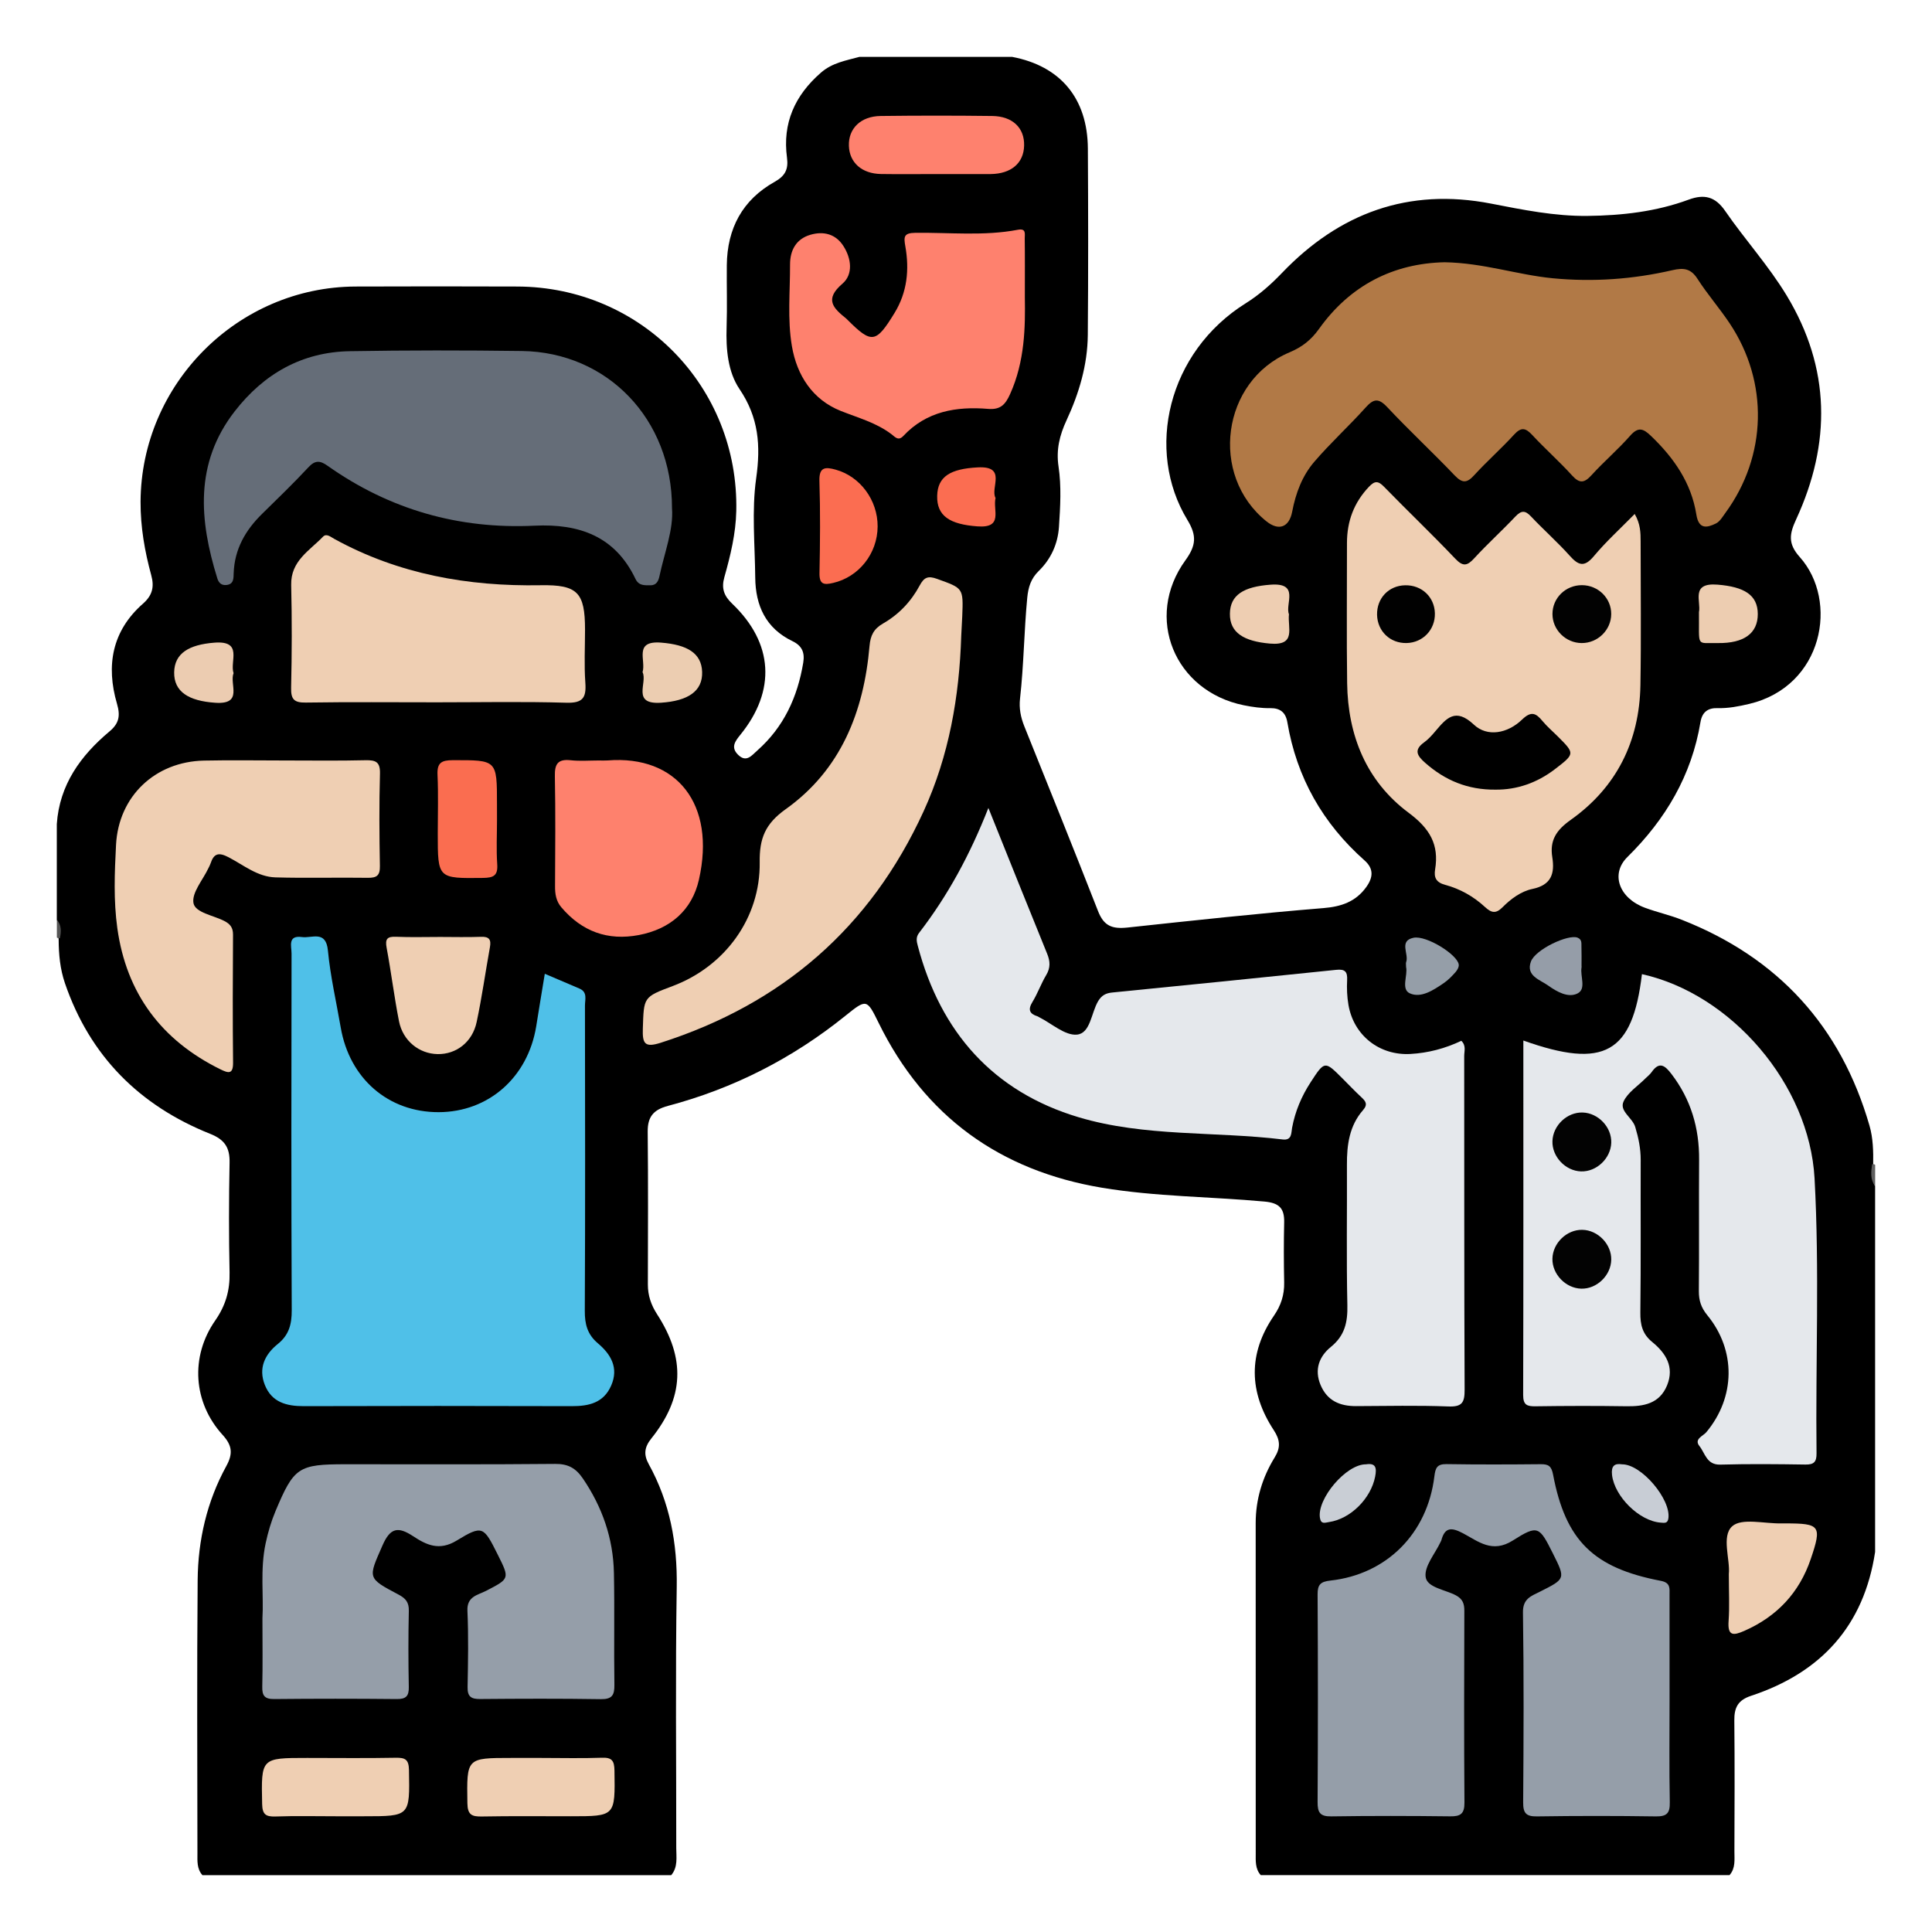<?xml version="1.0" encoding="utf-8"?>
<!-- Generator: Adobe Illustrator 16.0.2, SVG Export Plug-In . SVG Version: 6.00 Build 0)  -->
<!DOCTYPE svg PUBLIC "-//W3C//DTD SVG 1.1 Tiny//EN" "http://www.w3.org/Graphics/SVG/1.1/DTD/svg11-tiny.dtd">
<svg version="1.1" baseProfile="tiny" id="Layer_1" xmlns="http://www.w3.org/2000/svg" xmlns:xlink="http://www.w3.org/1999/xlink"
	 x="0px" y="0px" width="85px" height="85px" viewBox="0 0 85 85" xml:space="preserve">
<g>
	<path d="M82.497,52.186c0,5.365,0,10.729,0,16.093c-0.492,3.253-2.383,5.313-5.455,6.329c-0.583,0.192-0.745,0.52-0.739,1.087
		c0.02,1.921,0.01,3.842,0.004,5.764c-0.001,0.358,0.055,0.734-0.216,1.039c-6.874,0-13.748,0-20.623,0
		c-0.251-0.281-0.221-0.627-0.221-0.964c-0.004-4.841-0.004-9.682-0.002-14.523c0-1.044,0.293-2.009,0.834-2.889
		c0.271-0.438,0.243-0.772-0.04-1.203c-1.093-1.669-1.136-3.367,0.01-5.036c0.309-0.45,0.46-0.916,0.449-1.459
		c-0.018-0.885-0.02-1.771,0-2.654c0.013-0.62-0.231-0.848-0.866-0.907c-2.382-0.217-4.785-0.214-7.146-0.607
		c-4.485-0.749-7.805-3.133-9.827-7.248c-0.521-1.062-0.533-1.07-1.464-0.319c-2.323,1.873-4.926,3.202-7.807,3.965
		c-0.639,0.17-0.899,0.478-0.892,1.139c0.023,2.237,0.012,4.478,0.007,6.717c-0.001,0.486,0.142,0.904,0.407,1.313
		c1.26,1.95,1.186,3.667-0.253,5.462c-0.307,0.383-0.348,0.709-0.116,1.13c0.93,1.683,1.263,3.482,1.232,5.408
		c-0.061,3.825-0.017,7.652-0.021,11.479c0,0.409,0.081,0.84-0.222,1.198c-6.874,0-13.748,0-20.624,0
		c-0.251-0.281-0.22-0.628-0.22-0.964c-0.004-4.005-0.025-8.009,0.01-12.013c0.015-1.763,0.407-3.464,1.26-5.021
		c0.299-0.544,0.262-0.909-0.163-1.374c-1.295-1.421-1.433-3.44-0.324-5.032c0.458-0.66,0.648-1.319,0.631-2.108
		c-0.034-1.611-0.032-3.224,0-4.835c0.015-0.667-0.217-1.017-0.858-1.271c-3.112-1.245-5.288-3.424-6.385-6.625
		c-0.213-0.622-0.274-1.266-0.276-1.917c-0.039-0.288,0.085-0.591-0.082-0.867c0-1.406,0-2.813,0-4.219
		c0.118-1.729,1.046-3.007,2.316-4.073c0.423-0.353,0.487-0.687,0.332-1.218c-0.491-1.678-0.221-3.208,1.147-4.408
		c0.417-0.367,0.498-0.744,0.36-1.247c-0.288-1.057-0.475-2.122-0.47-3.233c0.023-5.177,4.271-9.449,9.461-9.469
		c2.369-0.01,4.738-0.008,7.108,0c5.454,0.016,9.756,4.421,9.64,9.871c-0.021,0.997-0.255,1.961-0.524,2.914
		c-0.138,0.486-0.025,0.817,0.345,1.17c1.815,1.732,1.936,3.825,0.358,5.766c-0.232,0.286-0.431,0.55-0.103,0.876
		c0.368,0.367,0.604,0.031,0.849-0.185c1.166-1.03,1.771-2.353,2.021-3.865c0.074-0.453-0.059-0.745-0.476-0.946
		c-1.167-0.562-1.625-1.558-1.636-2.796c-0.014-1.458-0.16-2.938,0.041-4.368c0.204-1.446,0.111-2.677-0.732-3.924
		c-0.515-0.761-0.6-1.758-0.569-2.718c0.03-0.91,0-1.823,0.009-2.733c0.016-1.615,0.687-2.874,2.104-3.668
		c0.459-0.258,0.613-0.546,0.544-1.063c-0.204-1.516,0.341-2.737,1.492-3.74c0.503-0.439,1.103-0.532,1.694-0.695
		c2.239,0,4.479,0,6.719,0c2.127,0.403,3.319,1.828,3.332,4.033c0.016,2.733,0.02,5.467-0.003,8.2
		c-0.011,1.323-0.385,2.572-0.938,3.762c-0.302,0.653-0.46,1.286-0.349,2.029c0.13,0.87,0.077,1.768,0.019,2.651
		c-0.049,0.75-0.351,1.418-0.893,1.946c-0.342,0.334-0.457,0.711-0.503,1.178c-0.141,1.475-0.151,2.96-0.317,4.434
		c-0.049,0.426,0.03,0.824,0.189,1.22c1.088,2.705,2.179,5.41,3.241,8.124c0.256,0.659,0.615,0.802,1.308,0.728
		c2.868-0.308,5.736-0.62,8.614-0.855c0.77-0.063,1.413-0.273,1.881-0.926c0.307-0.429,0.332-0.808-0.075-1.17
		c-1.839-1.631-2.987-3.649-3.397-6.078c-0.073-0.436-0.318-0.628-0.75-0.623c-0.391,0.007-0.777-0.049-1.163-0.126
		c-3.051-0.615-4.395-3.862-2.573-6.377c0.476-0.657,0.506-1.09,0.089-1.776c-1.866-3.072-0.866-7.386,2.564-9.532
		c0.604-0.379,1.108-0.827,1.6-1.34c2.519-2.628,5.558-3.753,9.192-3.047c1.403,0.272,2.798,0.558,4.249,0.542
		c1.525-0.018,3.015-0.188,4.446-0.715c0.695-0.257,1.174-0.131,1.604,0.491c0.871,1.264,1.912,2.409,2.709,3.724
		c1.937,3.201,1.96,6.507,0.418,9.851c-0.296,0.639-0.369,1.068,0.156,1.654c1.729,1.93,1.04,5.691-2.222,6.465
		c-0.458,0.108-0.918,0.199-1.39,0.185c-0.435-0.013-0.68,0.18-0.753,0.614c-0.39,2.348-1.534,4.28-3.216,5.938
		c-0.751,0.74-0.371,1.806,0.773,2.231c0.536,0.199,1.103,0.323,1.633,0.534c4.229,1.668,6.986,4.687,8.246,9.053
		c0.158,0.546,0.172,1.129,0.162,1.702C82.458,51.541,82.329,51.877,82.497,52.186z"/>
	<path fill="#5F5F5F" d="M82.365,51.224c0.049-0.014,0.093-0.006,0.134,0.024c0,0.313,0,0.626,0,0.938
		C82.277,51.892,82.317,51.558,82.365,51.224z"/>
	<path fill="#545454" d="M2.635,41.277l-0.069,0.001L2.502,41.25c0-0.261,0-0.521,0-0.782C2.714,40.709,2.695,40.991,2.635,41.277z"
		/>
	<path fill="#4FC0E8" d="M23.969,42.842c0.537,0.229,1.032,0.439,1.527,0.652c0.362,0.155,0.24,0.483,0.24,0.747
		c0.006,4.479,0.015,8.954-0.007,13.43c-0.003,0.586,0.112,1.039,0.578,1.431c0.566,0.479,0.924,1.074,0.583,1.857
		c-0.334,0.764-0.982,0.908-1.736,0.906c-3.929-0.012-7.859-0.012-11.789,0c-0.762,0.002-1.413-0.17-1.715-0.938
		c-0.289-0.732-0.001-1.336,0.57-1.795c0.494-0.396,0.618-0.868,0.615-1.488c-0.023-5.231-0.017-10.462-0.008-15.692
		c0-0.317-0.182-0.814,0.46-0.725c0.436,0.061,1.053-0.317,1.14,0.594c0.108,1.135,0.369,2.255,0.563,3.382
		c0.386,2.254,2.099,3.735,4.312,3.728c2.191-0.007,3.919-1.527,4.288-3.771C23.711,44.397,23.839,43.635,23.969,42.842z"/>
	<path fill="#E5E8EC" d="M43.485,35.546c0.896,2.229,1.733,4.325,2.585,6.414c0.137,0.336,0.15,0.621-0.044,0.944
		c-0.225,0.377-0.373,0.801-0.602,1.177c-0.206,0.336-0.136,0.521,0.222,0.633c0.024,0.008,0.046,0.026,0.069,0.037
		c0.557,0.279,1.138,0.816,1.664,0.768c0.598-0.056,0.627-0.954,0.933-1.47c0.154-0.26,0.342-0.354,0.614-0.382
		c3.288-0.328,6.575-0.655,9.858-0.998c0.384-0.041,0.505,0.073,0.484,0.454c-0.019,0.36-0.003,0.731,0.058,1.087
		c0.231,1.345,1.362,2.234,2.723,2.16c0.784-0.043,1.532-0.241,2.243-0.579c0.221,0.21,0.127,0.456,0.127,0.668
		c0.006,4.892-0.004,9.784,0.018,14.676c0.003,0.563-0.103,0.768-0.716,0.743c-1.352-0.052-2.705-0.02-4.06-0.015
		c-0.709,0.003-1.269-0.233-1.561-0.928c-0.284-0.677-0.063-1.258,0.453-1.677c0.615-0.498,0.742-1.091,0.725-1.842
		c-0.045-2.055-0.01-4.112-0.019-6.167c-0.005-0.879,0.106-1.719,0.708-2.408c0.222-0.254,0.117-0.393-0.076-0.571
		c-0.286-0.267-0.555-0.549-0.83-0.825c-0.778-0.777-0.782-0.78-1.398,0.168c-0.4,0.615-0.682,1.279-0.817,2.006
		c-0.043,0.227,0,0.563-0.416,0.512c-2.991-0.362-6.069-0.108-8.978-0.978c-3.753-1.121-6.072-3.743-7.071-7.532
		c-0.055-0.205-0.097-0.385,0.058-0.583C41.698,39.405,42.674,37.609,43.485,35.546z"/>
	<path fill="#E5E8EC" d="M67.021,45.779c3.566,1.27,4.803,0.557,5.218-2.921c3.935,0.874,7.365,4.85,7.594,8.985
		c0.221,4.026,0.041,8.064,0.087,12.097c0.004,0.368-0.106,0.5-0.485,0.494c-1.249-0.019-2.498-0.032-3.745,0.003
		c-0.608,0.018-0.67-0.503-0.923-0.818c-0.246-0.308,0.16-0.437,0.303-0.607c1.28-1.532,1.321-3.597,0.041-5.153
		c-0.269-0.33-0.37-0.644-0.368-1.055c0.017-1.925-0.002-3.852,0.011-5.776c0.01-1.399-0.361-2.662-1.219-3.78
		c-0.282-0.368-0.53-0.569-0.872-0.077c-0.073,0.104-0.181,0.186-0.273,0.277c-0.33,0.333-0.774,0.612-0.959,1.011
		c-0.198,0.428,0.391,0.709,0.514,1.126c0.144,0.479,0.241,0.951,0.239,1.451c-0.007,2.236,0.012,4.475-0.015,6.713
		c-0.006,0.529,0.089,0.94,0.519,1.291c0.599,0.487,0.987,1.098,0.657,1.908c-0.33,0.808-1.027,0.935-1.805,0.921
		c-1.326-0.021-2.652-0.017-3.979,0.002c-0.379,0.006-0.549-0.057-0.548-0.499C67.027,56.193,67.021,51.016,67.021,45.779z"/>
	<path fill="#B17946" d="M63.555,11.538c1.708,0.029,3.201,0.553,4.757,0.704c1.786,0.171,3.533,0.045,5.266-0.355
		c0.491-0.113,0.81-0.079,1.104,0.38c0.435,0.677,0.97,1.29,1.417,1.96c1.725,2.586,1.644,5.835-0.188,8.338
		c-0.123,0.167-0.24,0.377-0.412,0.463c-0.409,0.202-0.764,0.266-0.867-0.393c-0.222-1.393-0.987-2.49-1.991-3.452
		c-0.342-0.33-0.564-0.419-0.923-0.01c-0.532,0.606-1.151,1.132-1.694,1.729c-0.317,0.348-0.526,0.386-0.86,0.016
		c-0.559-0.618-1.188-1.171-1.753-1.782c-0.295-0.316-0.487-0.354-0.799-0.013c-0.561,0.615-1.19,1.167-1.751,1.782
		c-0.322,0.354-0.522,0.365-0.862,0.011c-0.97-1.018-2.002-1.975-2.963-3c-0.393-0.42-0.609-0.372-0.962,0.022
		c-0.73,0.813-1.542,1.552-2.252,2.38c-0.53,0.617-0.816,1.38-0.97,2.188c-0.131,0.698-0.594,0.865-1.136,0.429
		c-2.523-2.029-1.97-6.173,1.017-7.433c0.556-0.234,0.948-0.543,1.297-1.03C59.408,12.538,61.321,11.587,63.555,11.538z"/>
	<path fill="#959EA9" d="M73.454,74.765c0,1.51-0.019,3.019,0.01,4.528c0.01,0.477-0.127,0.627-0.611,0.621
		c-1.743-0.026-3.487-0.026-5.23,0c-0.482,0.008-0.614-0.145-0.61-0.619c0.02-2.784,0.033-5.57-0.009-8.354
		c-0.01-0.609,0.367-0.723,0.746-0.913c1.13-0.568,1.13-0.566,0.573-1.679c-0.597-1.19-0.654-1.278-1.759-0.577
		c-0.913,0.582-1.524,0.042-2.194-0.312c-0.501-0.264-0.801-0.285-0.959,0.315c-0.008,0.024-0.022,0.047-0.034,0.07
		c-0.241,0.515-0.721,1.063-0.654,1.537c0.063,0.465,0.854,0.554,1.328,0.805c0.303,0.161,0.376,0.37,0.374,0.685
		c-0.008,2.81-0.017,5.622,0.005,8.434c0.004,0.49-0.17,0.613-0.63,0.605c-1.743-0.021-3.487-0.024-5.23,0.002
		c-0.498,0.008-0.604-0.174-0.601-0.632c0.018-3.045,0.018-6.09,0-9.135c-0.003-0.436,0.136-0.561,0.566-0.608
		c2.476-0.274,4.263-2.068,4.571-4.578c0.046-0.379,0.116-0.551,0.539-0.545c1.379,0.022,2.759,0.017,4.138,0.004
		c0.342-0.004,0.475,0.081,0.546,0.458c0.55,2.9,1.773,4.107,4.738,4.673c0.435,0.083,0.386,0.33,0.386,0.611
		C73.455,71.693,73.454,73.23,73.454,74.765z"/>
	<path fill="#EFCFB3" d="M71.92,22.612c0.256,0.446,0.261,0.83,0.261,1.214c0,2.108,0.027,4.215-0.009,6.322
		c-0.044,2.468-1.05,4.493-3.067,5.924c-0.633,0.448-0.929,0.898-0.811,1.641c0.113,0.714-0.035,1.224-0.876,1.397
		c-0.498,0.104-0.947,0.436-1.315,0.807c-0.291,0.292-0.484,0.25-0.768-0.011c-0.5-0.464-1.098-0.801-1.755-0.977
		c-0.402-0.106-0.498-0.329-0.441-0.675c0.181-1.101-0.234-1.801-1.16-2.492c-1.863-1.386-2.679-3.399-2.71-5.705
		c-0.028-2.054-0.006-4.11-0.008-6.165c0-0.952,0.302-1.774,0.966-2.475c0.257-0.271,0.408-0.266,0.664-0.003
		c1.034,1.062,2.109,2.086,3.129,3.16c0.345,0.364,0.53,0.328,0.844-0.016c0.58-0.633,1.22-1.209,1.808-1.834
		c0.259-0.272,0.428-0.277,0.685-0.003c0.554,0.587,1.161,1.123,1.699,1.723c0.381,0.426,0.641,0.535,1.065,0.027
		C70.664,23.822,71.298,23.246,71.92,22.612z"/>
	<path fill="#656D78" d="M29.565,22.355c0.073,0.944-0.33,1.951-0.551,2.99c-0.043,0.201-0.122,0.406-0.396,0.405
		c-0.261-0.001-0.513,0.027-0.66-0.281c-0.897-1.881-2.481-2.435-4.44-2.341c-3.331,0.161-6.38-0.708-9.109-2.638
		c-0.332-0.235-0.548-0.247-0.843,0.072c-0.655,0.704-1.35,1.374-2.036,2.047c-0.732,0.718-1.211,1.551-1.249,2.602
		c-0.008,0.229,0.011,0.494-0.323,0.527c-0.215,0.021-0.336-0.093-0.397-0.292c-0.795-2.557-1.007-5.062,0.762-7.345
		c1.279-1.65,2.958-2.615,5.071-2.65c2.523-0.042,5.048-0.042,7.57-0.008C26.721,15.496,29.57,18.439,29.565,22.355z"/>
	<path fill="#959EA9" d="M11.546,71.203c0.06-0.971-0.108-2.146,0.142-3.307c0.104-0.486,0.242-0.956,0.433-1.412
		c0.812-1.935,1.005-2.063,3.091-2.063c3.072,0,6.142,0.014,9.213-0.015c0.562-0.005,0.904,0.181,1.215,0.636
		c0.86,1.262,1.34,2.642,1.37,4.162c0.033,1.638-0.004,3.278,0.021,4.918c0.007,0.459-0.103,0.642-0.601,0.634
		c-1.769-0.028-3.539-0.021-5.309-0.006c-0.392,0.003-0.558-0.105-0.549-0.526c0.021-1.119,0.043-2.24-0.007-3.357
		c-0.028-0.633,0.45-0.687,0.815-0.874c1.046-0.541,1.051-0.533,0.519-1.596c-0.622-1.243-0.665-1.315-1.808-0.618
		c-0.769,0.469-1.335,0.188-1.912-0.191c-0.661-0.434-1.006-0.385-1.351,0.405c-0.63,1.441-0.689,1.427,0.706,2.162
		c0.309,0.163,0.461,0.337,0.453,0.709c-0.025,1.116-0.024,2.236-0.001,3.355c0.009,0.41-0.13,0.537-0.534,0.532
		c-1.795-0.018-3.592-0.018-5.388,0c-0.418,0.005-0.535-0.146-0.525-0.544C11.562,73.273,11.546,72.336,11.546,71.203z"/>
	<path fill="#EFCFB3" d="M42.291,27.968c-0.084,2.675-0.534,5.274-1.655,7.724c-2.341,5.113-6.222,8.475-11.57,10.186
		c-0.698,0.222-0.806,0.04-0.784-0.622c0.046-1.386,0.012-1.387,1.313-1.874c2.295-0.862,3.862-2.989,3.829-5.447
		c-0.015-1.049,0.24-1.691,1.144-2.335c2.427-1.729,3.438-4.288,3.688-7.181c0.04-0.458,0.183-0.752,0.597-0.989
		c0.687-0.393,1.231-0.965,1.606-1.665c0.192-0.359,0.361-0.446,0.77-0.296c1.147,0.415,1.156,0.388,1.106,1.641
		C42.323,27.396,42.306,27.682,42.291,27.968z"/>
	<path fill="#EFCFB3" d="M12.492,33.458c1.197,0,2.395,0.018,3.593-0.011c0.454-0.01,0.646,0.08,0.632,0.592
		c-0.037,1.354-0.028,2.708-0.003,4.061c0.007,0.424-0.141,0.526-0.538,0.52c-1.354-0.02-2.708,0.021-4.062-0.019
		c-0.777-0.023-1.393-0.537-2.051-0.882c-0.435-0.228-0.651-0.182-0.799,0.269c-0.024,0.073-0.062,0.142-0.097,0.213
		c-0.243,0.515-0.737,1.075-0.655,1.532c0.076,0.421,0.875,0.538,1.356,0.786c0.258,0.133,0.386,0.292,0.384,0.6
		c-0.012,1.875-0.018,3.751,0.002,5.626c0.006,0.532-0.207,0.473-0.557,0.301c-2.597-1.278-4.135-3.341-4.535-6.209
		c-0.169-1.213-0.121-2.445-0.057-3.667c0.112-2.137,1.715-3.661,3.869-3.707C10.149,33.438,11.321,33.458,12.492,33.458z"/>
	<path fill="#EFCFB3" d="M19.226,30.899c-1.923,0-3.846-0.018-5.77,0.011c-0.511,0.008-0.661-0.137-0.648-0.652
		c0.034-1.506,0.039-3.015,0.003-4.522c-0.024-1.058,0.806-1.506,1.4-2.124c0.151-0.158,0.339,0.011,0.494,0.096
		c2.831,1.556,5.885,2.096,9.08,2.04c1.629-0.029,1.953,0.32,1.954,1.953c0,0.78-0.043,1.562,0.014,2.338
		c0.047,0.66-0.112,0.9-0.837,0.878C23.02,30.861,21.123,30.899,19.226,30.899z"/>
	<path fill="#FE816E" d="M45.089,13.083c0.021,1.281,0.006,2.809-0.65,4.257c-0.205,0.454-0.416,0.695-0.967,0.649
		c-1.392-0.114-2.708,0.1-3.726,1.188c-0.223,0.238-0.362,0.051-0.521-0.07c-0.672-0.513-1.472-0.723-2.242-1.031
		c-1.227-0.492-1.922-1.549-2.143-2.85c-0.201-1.186-0.077-2.391-0.081-3.585c-0.002-0.624,0.263-1.129,0.899-1.313
		c0.574-0.167,1.106-0.035,1.444,0.489c0.357,0.549,0.442,1.253-0.038,1.664c-0.807,0.69-0.402,1.078,0.164,1.532
		c0.021,0.016,0.038,0.035,0.056,0.055c1.067,1.066,1.253,1.041,2.071-0.297c0.56-0.913,0.658-1.912,0.476-2.935
		c-0.074-0.417-0.071-0.586,0.437-0.593c1.506-0.019,3.02,0.151,4.518-0.135c0.376-0.072,0.295,0.198,0.298,0.379
		C45.095,11.263,45.089,12.044,45.089,13.083z"/>
	<path fill="#FE816D" d="M26.347,33.458c0.13,0,0.261,0.008,0.39-0.002c3.043-0.241,4.764,1.924,4.014,5.243
		c-0.304,1.349-1.264,2.176-2.644,2.439c-1.367,0.26-2.503-0.154-3.407-1.217c-0.237-0.278-0.283-0.591-0.28-0.941
		c0.008-1.61,0.023-3.22-0.008-4.83c-0.012-0.535,0.128-0.762,0.69-0.703C25.513,33.493,25.932,33.458,26.347,33.458z"/>
	<path fill="#EFCFB3" d="M19.37,41.222c0.597,0,1.196,0.017,1.792-0.006c0.356-0.014,0.454,0.119,0.393,0.454
		c-0.198,1.098-0.352,2.204-0.584,3.295c-0.187,0.884-0.897,1.424-1.716,1.411c-0.814-0.013-1.531-0.583-1.701-1.447
		c-0.211-1.07-0.343-2.153-0.543-3.224c-0.072-0.386,0.014-0.508,0.411-0.491C18.07,41.242,18.721,41.222,19.37,41.222z"/>
	<path fill="#FE816E" d="M41.25,7.658c-0.83,0-1.661,0.011-2.491-0.002c-0.844-0.015-1.385-0.501-1.411-1.237
		c-0.027-0.764,0.52-1.307,1.402-1.316c1.634-0.02,3.269-0.02,4.904,0c0.898,0.011,1.426,0.527,1.403,1.307
		c-0.02,0.767-0.567,1.237-1.471,1.248C42.806,7.664,42.029,7.658,41.25,7.658z"/>
	<path fill="#EFCFB3" d="M23.826,77.342c0.884,0,1.768,0.023,2.651-0.009c0.452-0.019,0.551,0.14,0.557,0.569
		c0.03,2.008,0.044,2.006-1.931,2.006c-1.301,0-2.6-0.014-3.899,0.01c-0.441,0.008-0.633-0.067-0.641-0.584
		c-0.029-1.992-0.051-1.992,1.938-1.992C22.942,77.342,23.383,77.342,23.826,77.342z"/>
	<path fill="#EFCFB3" d="M14.767,79.908c-0.883,0-1.768-0.021-2.649,0.01c-0.427,0.014-0.575-0.092-0.585-0.551
		c-0.042-2.025-0.058-2.025,1.979-2.025c1.299,0,2.599,0.017,3.898-0.008c0.416-0.008,0.575,0.075,0.583,0.54
		c0.036,2.036,0.054,2.034-1.976,2.034C15.6,79.908,15.184,79.908,14.767,79.908z"/>
	<path fill="#EFCFB3" d="M76.061,69.25c0.066-0.64-0.334-1.663,0.146-2.098c0.419-0.381,1.425-0.111,2.172-0.129
		c0.053-0.001,0.104,0,0.155,0c1.549,0,1.632,0.097,1.129,1.574c-0.501,1.472-1.48,2.519-2.913,3.151
		c-0.492,0.218-0.749,0.237-0.699-0.432C76.097,70.673,76.061,70.022,76.061,69.25z"/>
	<path fill="#FA6D50" d="M21.866,36.073c0,0.65-0.034,1.303,0.01,1.95c0.034,0.503-0.164,0.596-0.624,0.602
		c-1.993,0.023-1.992,0.039-1.992-1.96c0-0.859,0.029-1.717-0.011-2.575c-0.025-0.53,0.173-0.644,0.671-0.645
		c1.945-0.004,1.945-0.022,1.945,1.927C21.866,35.604,21.866,35.838,21.866,36.073z"/>
	<path fill="#FB6D51" d="M38.612,23.162c-0.005,1.196-0.83,2.224-1.958,2.485c-0.42,0.099-0.611,0.059-0.6-0.446
		c0.028-1.347,0.039-2.696-0.003-4.042c-0.02-0.63,0.276-0.616,0.712-0.497C37.843,20.958,38.617,22.003,38.612,23.162z"/>
	<path fill="#ECCDB1" d="M28.27,29.572c0.162-0.521-0.408-1.397,0.821-1.299c1.141,0.092,1.772,0.46,1.8,1.287
		c0.028,0.856-0.63,1.278-1.807,1.357C27.768,31.005,28.499,30.035,28.27,29.572z"/>
	<path fill="#ECCCB1" d="M10.276,29.617c-0.193,0.478,0.444,1.384-0.8,1.302c-1.179-0.079-1.827-0.485-1.813-1.342
		c0.015-0.831,0.642-1.215,1.772-1.303C10.708,28.177,10.1,29.098,10.276,29.617z"/>
	<path fill="#EDCDB1" d="M74.747,26.931c0.101-0.472-0.383-1.307,0.821-1.209c1.164,0.095,1.765,0.448,1.767,1.292
		c0.003,0.843-0.599,1.295-1.759,1.278C74.593,28.275,74.767,28.501,74.747,26.931z"/>
	<path fill="#EECEB2" d="M56.709,27.023c-0.067,0.603,0.34,1.395-0.839,1.292c-1.141-0.1-1.77-0.477-1.759-1.313
		c0.009-0.835,0.617-1.191,1.786-1.278C57.202,25.626,56.526,26.577,56.709,27.023z"/>
	<path fill="#FB6D51" d="M43.8,21.909c-0.129,0.529,0.364,1.335-0.796,1.249c-1.208-0.088-1.794-0.451-1.772-1.343
		c0.02-0.852,0.583-1.188,1.78-1.252C44.323,20.491,43.555,21.469,43.8,21.909z"/>
	<path fill="#959EA8" d="M61.862,42.548c0-0.113-0.015-0.171,0.002-0.217c0.135-0.355-0.334-0.937,0.325-1.073
		c0.565-0.117,1.938,0.744,1.99,1.18c0.014,0.105-0.065,0.247-0.144,0.334c-0.154,0.174-0.32,0.347-0.511,0.477
		c-0.455,0.31-1.004,0.68-1.501,0.452C61.629,43.519,61.945,42.901,61.862,42.548z"/>
	<path fill="#959DA8" d="M69.581,42.488c0.002,0.026,0.005,0.053,0,0.077c-0.066,0.389,0.219,0.939-0.172,1.14
		c-0.414,0.214-0.917-0.075-1.293-0.343c-0.358-0.258-0.992-0.423-0.763-1.055c0.196-0.541,1.649-1.215,2.052-1.054
		c0.198,0.079,0.168,0.237,0.172,0.383C69.586,41.919,69.581,42.204,69.581,42.488z"/>
	<path fill="#C8CDD5" d="M71.362,64.424c0.858-0.008,2.16,1.547,2.04,2.377c-0.034,0.238-0.18,0.198-0.334,0.189
		c-0.947-0.068-2.032-1.146-2.145-2.095C70.878,64.495,71.03,64.372,71.362,64.424z"/>
	<path fill="#C9CED5" d="M60.101,64.424c0.421-0.065,0.479,0.144,0.399,0.545c-0.188,0.961-1.081,1.858-2.032,1.996
		c-0.172,0.025-0.349,0.111-0.396-0.184C57.936,65.946,59.223,64.412,60.101,64.424z"/>
	<path fill="#030303" d="M69.557,51.537c-0.687-0.023-1.278-0.651-1.256-1.332c0.021-0.691,0.646-1.281,1.33-1.259
		c0.69,0.022,1.28,0.647,1.258,1.331C70.864,50.969,70.239,51.56,69.557,51.537z"/>
	<path fill="#030303" d="M69.571,56.696c-0.685-0.016-1.285-0.637-1.271-1.318c0.014-0.688,0.633-1.286,1.317-1.271
		c0.688,0.013,1.287,0.638,1.271,1.318C70.873,56.116,70.254,56.712,69.571,56.696z"/>
	<path d="M65.802,34.741c-1.236,0.014-2.233-0.413-3.104-1.183c-0.35-0.309-0.509-0.562-0.042-0.898
		c0.187-0.135,0.346-0.314,0.496-0.492c0.484-0.571,0.88-1.05,1.693-0.286c0.588,0.553,1.481,0.393,2.122-0.226
		c0.404-0.389,0.61-0.28,0.898,0.068c0.198,0.238,0.437,0.442,0.659,0.663c0.77,0.768,0.773,0.772-0.115,1.454
		C67.622,34.445,66.73,34.75,65.802,34.741z"/>
	<path fill="#020202" d="M69.589,28.292c-0.706-0.003-1.289-0.583-1.287-1.28c0.001-0.705,0.579-1.268,1.296-1.267
		c0.715,0.001,1.295,0.573,1.289,1.273C70.883,27.718,70.294,28.295,69.589,28.292z"/>
	<path fill="#010101" d="M61.89,28.291c-0.726,0.019-1.285-0.515-1.305-1.238c-0.017-0.732,0.511-1.289,1.235-1.303
		c0.73-0.016,1.293,0.516,1.309,1.233C63.146,27.702,62.606,28.271,61.89,28.291z"/>
</g>
</svg>

